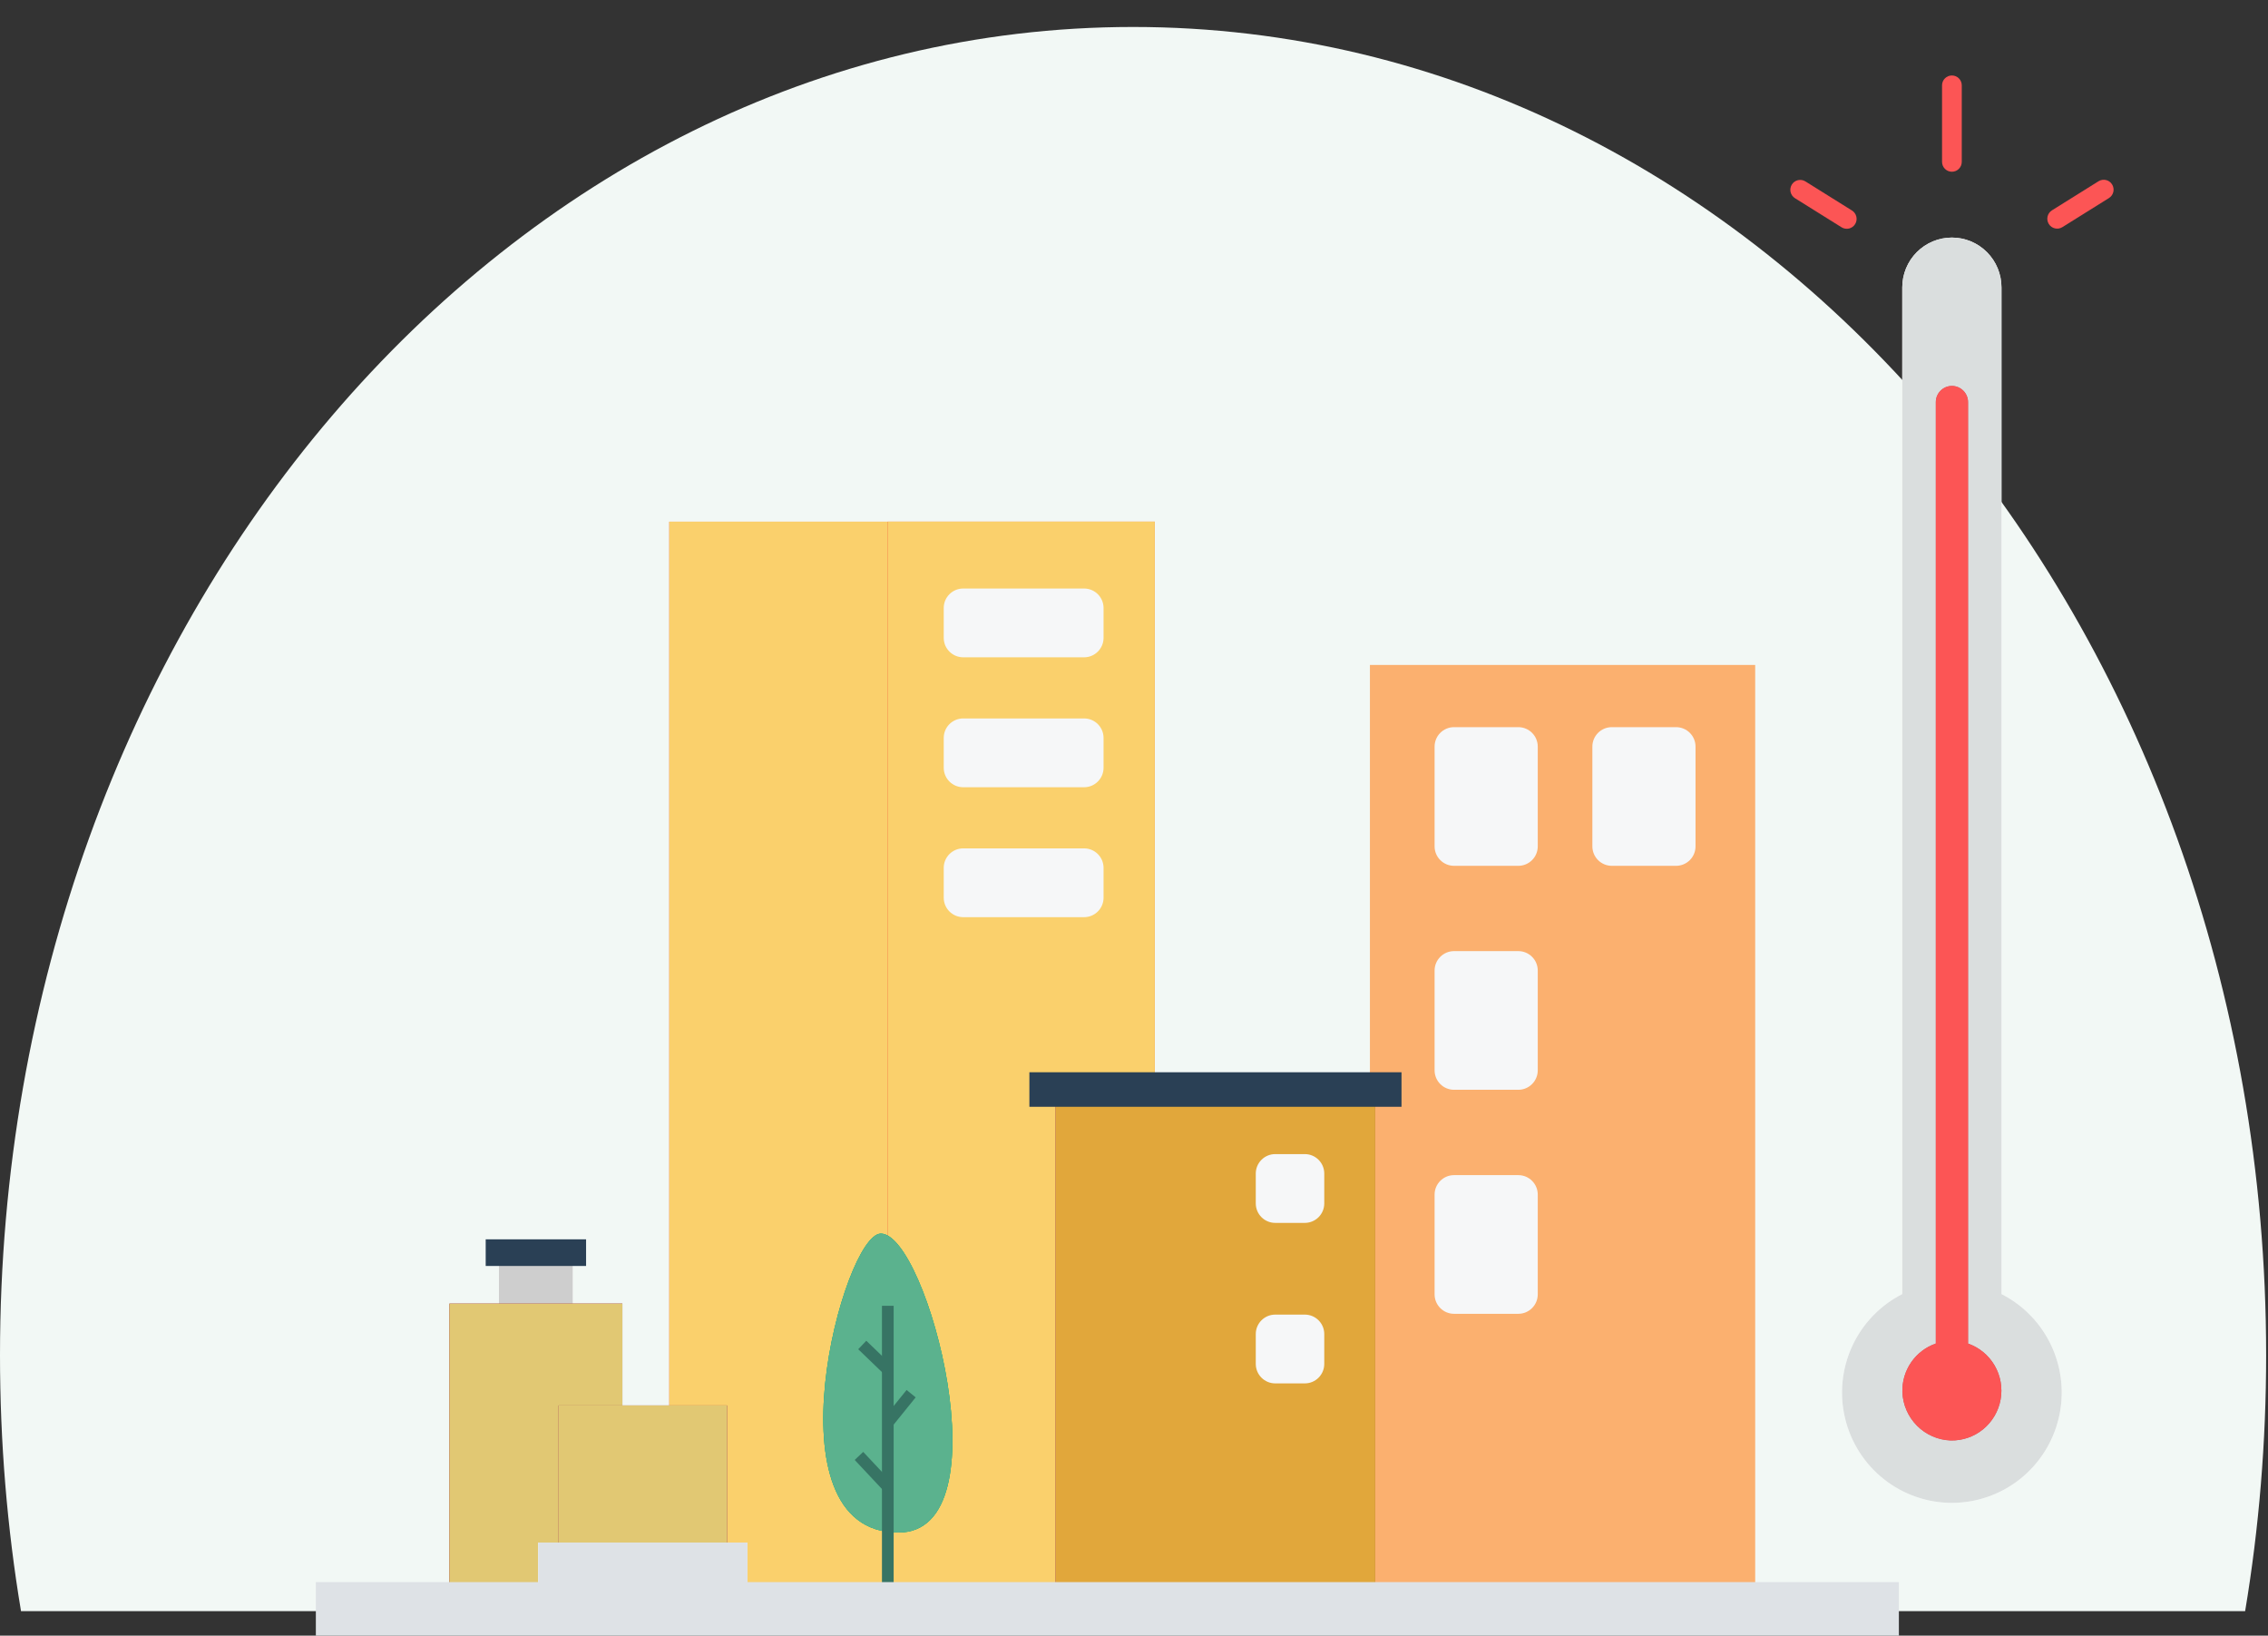 <svg width="233" height="168" viewBox="0 0 233 168" fill="none" xmlns="http://www.w3.org/2000/svg">
<rect x="0" y="0" width="233" height="168" fill="#333333" stroke="none"/>
<g id="Global warming">
<g id="Group">
<path id="Vector" d="M232.809 139.198C232.809 148.075 232.084 156.914 230.651 165.484H2.158C0.725 156.914 -0 148.075 1.19819e-07 139.198C1.19819e-07 63.85 52.115 2.77 116.406 2.77C180.697 2.77 232.809 63.85 232.809 139.198Z" fill="#F2F8F5"/>
</g>
<g id="Group_2">
<path id="Vector_2" opacity="0.75" d="M180.318 68.299H140.738V163.141H180.318V68.299Z" fill="#FD9843"/>
</g>
<g id="Group_3">
<path id="Vector_3" d="M155.98 74.688H149.381C148.277 74.688 147.381 75.583 147.381 76.688V86.932C147.381 88.037 148.277 88.932 149.381 88.932H155.98C157.084 88.932 157.98 88.037 157.98 86.932V76.688C157.98 75.583 157.084 74.688 155.98 74.688Z" fill="#F6F7F8"/>
</g>
<g id="Group_4">
<path id="Vector_4" d="M172.188 74.688H165.59C164.485 74.688 163.59 75.583 163.59 76.688V86.932C163.59 88.037 164.485 88.932 165.59 88.932H172.188C173.293 88.932 174.188 88.037 174.188 86.932V76.688C174.188 75.583 173.293 74.688 172.188 74.688Z" fill="#F6F7F8"/>
</g>
<g id="Group_5">
<path id="Vector_5" d="M155.98 97.692H149.381C148.277 97.692 147.381 98.587 147.381 99.692V109.936C147.381 111.041 148.277 111.936 149.381 111.936H155.98C157.084 111.936 157.98 111.041 157.98 109.936V99.692C157.98 98.587 157.084 97.692 155.98 97.692Z" fill="#F6F7F8"/>
</g>
<g id="Group_6">
<path id="Vector_6" d="M155.98 120.702H149.381C148.277 120.702 147.381 121.597 147.381 122.702V132.946C147.381 134.05 148.277 134.946 149.381 134.946H155.98C157.084 134.946 157.98 134.05 157.98 132.946V122.702C157.98 121.597 157.084 120.702 155.98 120.702Z" fill="#F6F7F8"/>
</g>
<path id="Vector_7" d="M88.821 152.448V163.92H84.764V154.362C84.764 153.566 84.45 152.803 83.889 152.241C83.329 151.678 82.569 151.362 81.777 151.362H71.692V147.6H84.005C85.283 147.605 86.507 148.117 87.409 149.026C88.312 149.934 88.819 151.165 88.821 152.448Z" fill="#2A4055"/>
<path id="Vector_8" d="M100.967 124.032V164.646H103.727V125.34C103.727 124.796 103.942 124.274 104.325 123.889C104.709 123.504 105.228 123.288 105.77 123.288H110.299V120.732H104.229C103.361 120.738 102.532 121.089 101.921 121.707C101.31 122.325 100.967 123.161 100.967 124.032Z" fill="#2A4055"/>
<path id="Vector_9" d="M118.633 53.586H68.765V167.838H118.633V53.586Z" fill="#FC865A"/>
<g id="Group_7">
<path id="Vector_10" d="M118.633 53.586H68.765V167.838H118.633V53.586Z" fill="#EA5426"/>
</g>
<g id="Group_8">
<path id="Vector_11" opacity="0.75" d="M118.633 53.586H68.765V167.838H118.633V53.586Z" fill="#FFF983"/>
</g>
<path id="Vector_12" d="M118.633 53.586H91.205V167.838H118.633V53.586Z" fill="#FC865A"/>
<g id="Group_9">
<path id="Vector_13" d="M118.633 53.586H91.205V167.838H118.633V53.586Z" fill="#EA5426"/>
</g>
<g id="Group_10">
<path id="Vector_14" opacity="0.75" d="M118.633 53.586H91.205V167.838H118.633V53.586Z" fill="#FFF983"/>
</g>
<path id="Vector_15" d="M92.286 157.416C103.356 157.416 95.273 126.702 90.494 126.708C86.628 126.714 78.515 157.416 92.286 157.416Z" fill="#17C690"/>
<g id="Group_11">
<path id="Vector_16" d="M92.286 157.416C103.356 157.416 95.273 126.702 90.494 126.708C86.628 126.714 78.515 157.416 92.286 157.416Z" fill="#0AA370"/>
</g>
<g id="Group_12">
<path id="Vector_17" opacity="0.75" d="M92.286 157.416C103.356 157.416 95.273 126.702 90.494 126.708C86.628 126.714 78.515 157.416 92.286 157.416Z" fill="#75B798"/>
</g>
<path id="Vector_18" d="M91.808 134.124H90.607V163.65H91.808V134.124Z" fill="#377464"/>
<path id="Vector_19" d="M88.681 149.129L87.807 149.956L90.772 153.119L91.646 152.292L88.681 149.129Z" fill="#377464"/>
<path id="Vector_20" d="M111.373 60.449H98.953C97.849 60.449 96.953 61.344 96.953 62.449V65.514C96.953 66.619 97.849 67.514 98.953 67.514H111.373C112.477 67.514 113.373 66.619 113.373 65.514V62.449C113.373 61.344 112.477 60.449 111.373 60.449Z" fill="#F6F7F8"/>
<path id="Vector_21" d="M111.373 73.794H98.953C97.849 73.794 96.953 74.69 96.953 75.794V78.86C96.953 79.964 97.849 80.86 98.953 80.86H111.373C112.477 80.86 113.373 79.964 113.373 78.86V75.794C113.373 74.69 112.477 73.794 111.373 73.794Z" fill="#F6F7F8"/>
<path id="Vector_22" d="M111.373 87.14H98.953C97.849 87.14 96.953 88.036 96.953 89.14V92.206C96.953 93.31 97.849 94.206 98.953 94.206H111.373C112.477 94.206 113.373 93.31 113.373 92.206V89.14C113.373 88.036 112.477 87.14 111.373 87.14Z" fill="#F6F7F8"/>
<path id="Vector_23" d="M93.138 142.769L90.736 145.742L91.669 146.501L94.07 143.529L93.138 142.769Z" fill="#377464"/>
<path id="Vector_24" d="M88.999 137.714L88.168 138.584L90.781 141.101L91.612 140.231L88.999 137.714Z" fill="#377464"/>
<path id="Vector_25" d="M58.842 129.546H51.26V134.922H58.842V129.546Z" fill="white"/>
<g id="Group_13">
<path id="Vector_26" d="M58.842 129.546H51.26V134.922H58.842V129.546Z" fill="#CECECE"/>
</g>
<path id="Vector_27" d="M63.938 133.902H46.17V165.336H63.938V133.902Z" fill="#B85764"/>
<g id="Group_14">
<path id="Vector_28" d="M63.938 133.902H46.17V165.336H63.938V133.902Z" fill="#873243"/>
</g>
<g id="Group_15">
<path id="Vector_29" opacity="0.75" d="M63.938 133.902H46.17V165.336H63.938V133.902Z" fill="#FFF983"/>
</g>
<path id="Vector_30" d="M74.685 144.36H57.39V163.926H74.685V144.36Z" fill="#B85764"/>
<g id="Group_16">
<path id="Vector_31" d="M74.685 144.36H57.39V163.926H74.685V144.36Z" fill="#873243"/>
</g>
<g id="Group_17">
<path id="Vector_32" opacity="0.75" d="M74.685 144.36H57.39V163.926H74.685V144.36Z" fill="#FFF983"/>
</g>
<path id="Vector_33" d="M76.794 158.442H55.287V163.92H76.794V158.442Z" fill="white"/>
<g id="Group_18">
<path id="Vector_34" d="M76.794 158.442H55.287V163.92H76.794V158.442Z" fill="#DEE2E6"/>
</g>
<path id="Vector_35" d="M141.282 112.224H108.453V164.652H141.282V112.224Z" fill="#B85764"/>
<g id="Group_19">
<path id="Vector_36" d="M141.282 112.224H108.453V164.652H141.282V112.224Z" fill="#873243"/>
</g>
<g id="Group_20">
<path id="Vector_37" opacity="0.75" d="M141.282 112.224H108.453V164.652H141.282V112.224Z" fill="#FFCD39"/>
</g>
<path id="Vector_38" d="M143.982 110.136H105.752V113.682H143.982V110.136Z" fill="#2A4055"/>
<path id="Vector_39" d="M60.21 127.296H49.898V130.032H60.21V127.296Z" fill="#2A4055"/>
<path id="Vector_40" d="M205.619 132.918V29.52C205.619 28.163 205.083 26.861 204.127 25.901C203.171 24.941 201.875 24.402 200.523 24.402C199.172 24.402 197.876 24.941 196.92 25.901C195.964 26.861 195.427 28.163 195.427 29.52V132.918C193.163 134.069 191.351 135.952 190.284 138.265C189.217 140.577 188.957 143.183 189.546 145.661C190.135 148.14 191.539 150.348 193.531 151.927C195.522 153.506 197.986 154.365 200.523 154.365C203.061 154.365 205.524 153.506 207.516 151.927C209.508 150.348 210.912 148.14 211.501 145.661C212.09 143.183 211.83 140.577 210.763 138.265C209.696 135.952 207.884 134.069 205.619 132.918Z" fill="white"/>
<g id="Group_21">
<path id="Vector_41" d="M205.619 132.918V29.52C205.619 28.163 205.083 26.861 204.127 25.901C203.171 24.941 201.875 24.402 200.523 24.402C199.172 24.402 197.876 24.941 196.92 25.901C195.964 26.861 195.427 28.163 195.427 29.52V132.918C193.163 134.069 191.351 135.952 190.284 138.265C189.217 140.577 188.957 143.183 189.546 145.661C190.135 148.14 191.539 150.348 193.531 151.927C195.522 153.506 197.986 154.365 200.523 154.365C203.061 154.365 205.524 153.506 207.516 151.927C209.508 150.348 210.912 148.14 211.501 145.661C212.09 143.183 211.83 140.577 210.763 138.265C209.696 135.952 207.884 134.069 205.619 132.918Z" fill="#DADEDE"/>
</g>
<path id="Vector_42" d="M190.257 21.619L185.476 18.633C185 18.336 184.375 18.482 184.08 18.959C183.784 19.436 183.931 20.063 184.407 20.36L189.188 23.346C189.664 23.643 190.289 23.497 190.584 23.02C190.879 22.543 190.733 21.916 190.257 21.619Z" fill="#FC5555"/>
<path id="Vector_43" d="M215.588 18.618L210.807 21.603C210.331 21.9 210.185 22.528 210.48 23.005C210.775 23.482 211.4 23.628 211.876 23.331L216.658 20.345C217.133 20.048 217.28 19.421 216.984 18.944C216.689 18.466 216.064 18.321 215.588 18.618Z" fill="#FC5555"/>
<path id="Vector_44" d="M201.539 16.627V8.765C201.539 8.205 201.086 7.752 200.526 7.752C199.967 7.752 199.514 8.205 199.514 8.765V16.627C199.514 17.187 199.967 17.64 200.526 17.64C201.086 17.64 201.539 17.187 201.539 16.627Z" fill="#FC5555"/>
<path id="Vector_45" d="M202.184 138V41.304C202.184 40.863 202.01 40.441 201.699 40.129C201.389 39.817 200.968 39.642 200.529 39.642C200.09 39.642 199.669 39.817 199.359 40.129C199.049 40.441 198.874 40.863 198.874 41.304V138C197.847 138.355 196.96 139.03 196.342 139.927C195.724 140.824 195.408 141.896 195.439 142.986C195.489 144.288 196.027 145.522 196.944 146.443C197.861 147.364 199.09 147.904 200.386 147.954C201.602 147.985 202.789 147.578 203.732 146.807C204.675 146.035 205.313 144.951 205.529 143.748C205.746 142.546 205.527 141.306 204.912 140.252C204.298 139.198 203.328 138.399 202.178 138H202.184Z" fill="#B85764"/>
<g id="Group_22">
<path id="Vector_46" d="M202.184 138V41.304C202.184 40.863 202.01 40.441 201.699 40.129C201.389 39.817 200.968 39.642 200.529 39.642C200.09 39.642 199.669 39.817 199.359 40.129C199.049 40.441 198.874 40.863 198.874 41.304V138C197.847 138.355 196.96 139.03 196.342 139.927C195.724 140.824 195.408 141.896 195.439 142.986C195.489 144.288 196.027 145.522 196.944 146.443C197.861 147.364 199.09 147.904 200.386 147.954C201.602 147.985 202.789 147.578 203.732 146.807C204.675 146.035 205.313 144.951 205.529 143.748C205.746 142.546 205.527 141.306 204.912 140.252C204.298 139.198 203.328 138.399 202.178 138H202.184Z" fill="#FC5555"/>
</g>
<path id="Vector_47" d="M195.079 162.505H32.448V168H195.079V162.505Z" fill="#DEE2E6"/>
<path id="Vector_48" d="M134.047 118.542H131.01C129.906 118.542 129.01 119.437 129.01 120.542V123.607C129.01 124.712 129.906 125.607 131.01 125.607H134.047C135.152 125.607 136.047 124.712 136.047 123.607V120.542C136.047 119.437 135.152 118.542 134.047 118.542Z" fill="#F6F7F8"/>
<path id="Vector_49" d="M134.047 135.028H131.01C129.906 135.028 129.01 135.924 129.01 137.028V140.093C129.01 141.198 129.906 142.093 131.01 142.093H134.047C135.152 142.093 136.047 141.198 136.047 140.093V137.028C136.047 135.924 135.152 135.028 134.047 135.028Z" fill="#F6F7F8"/>
</g>
</svg>
